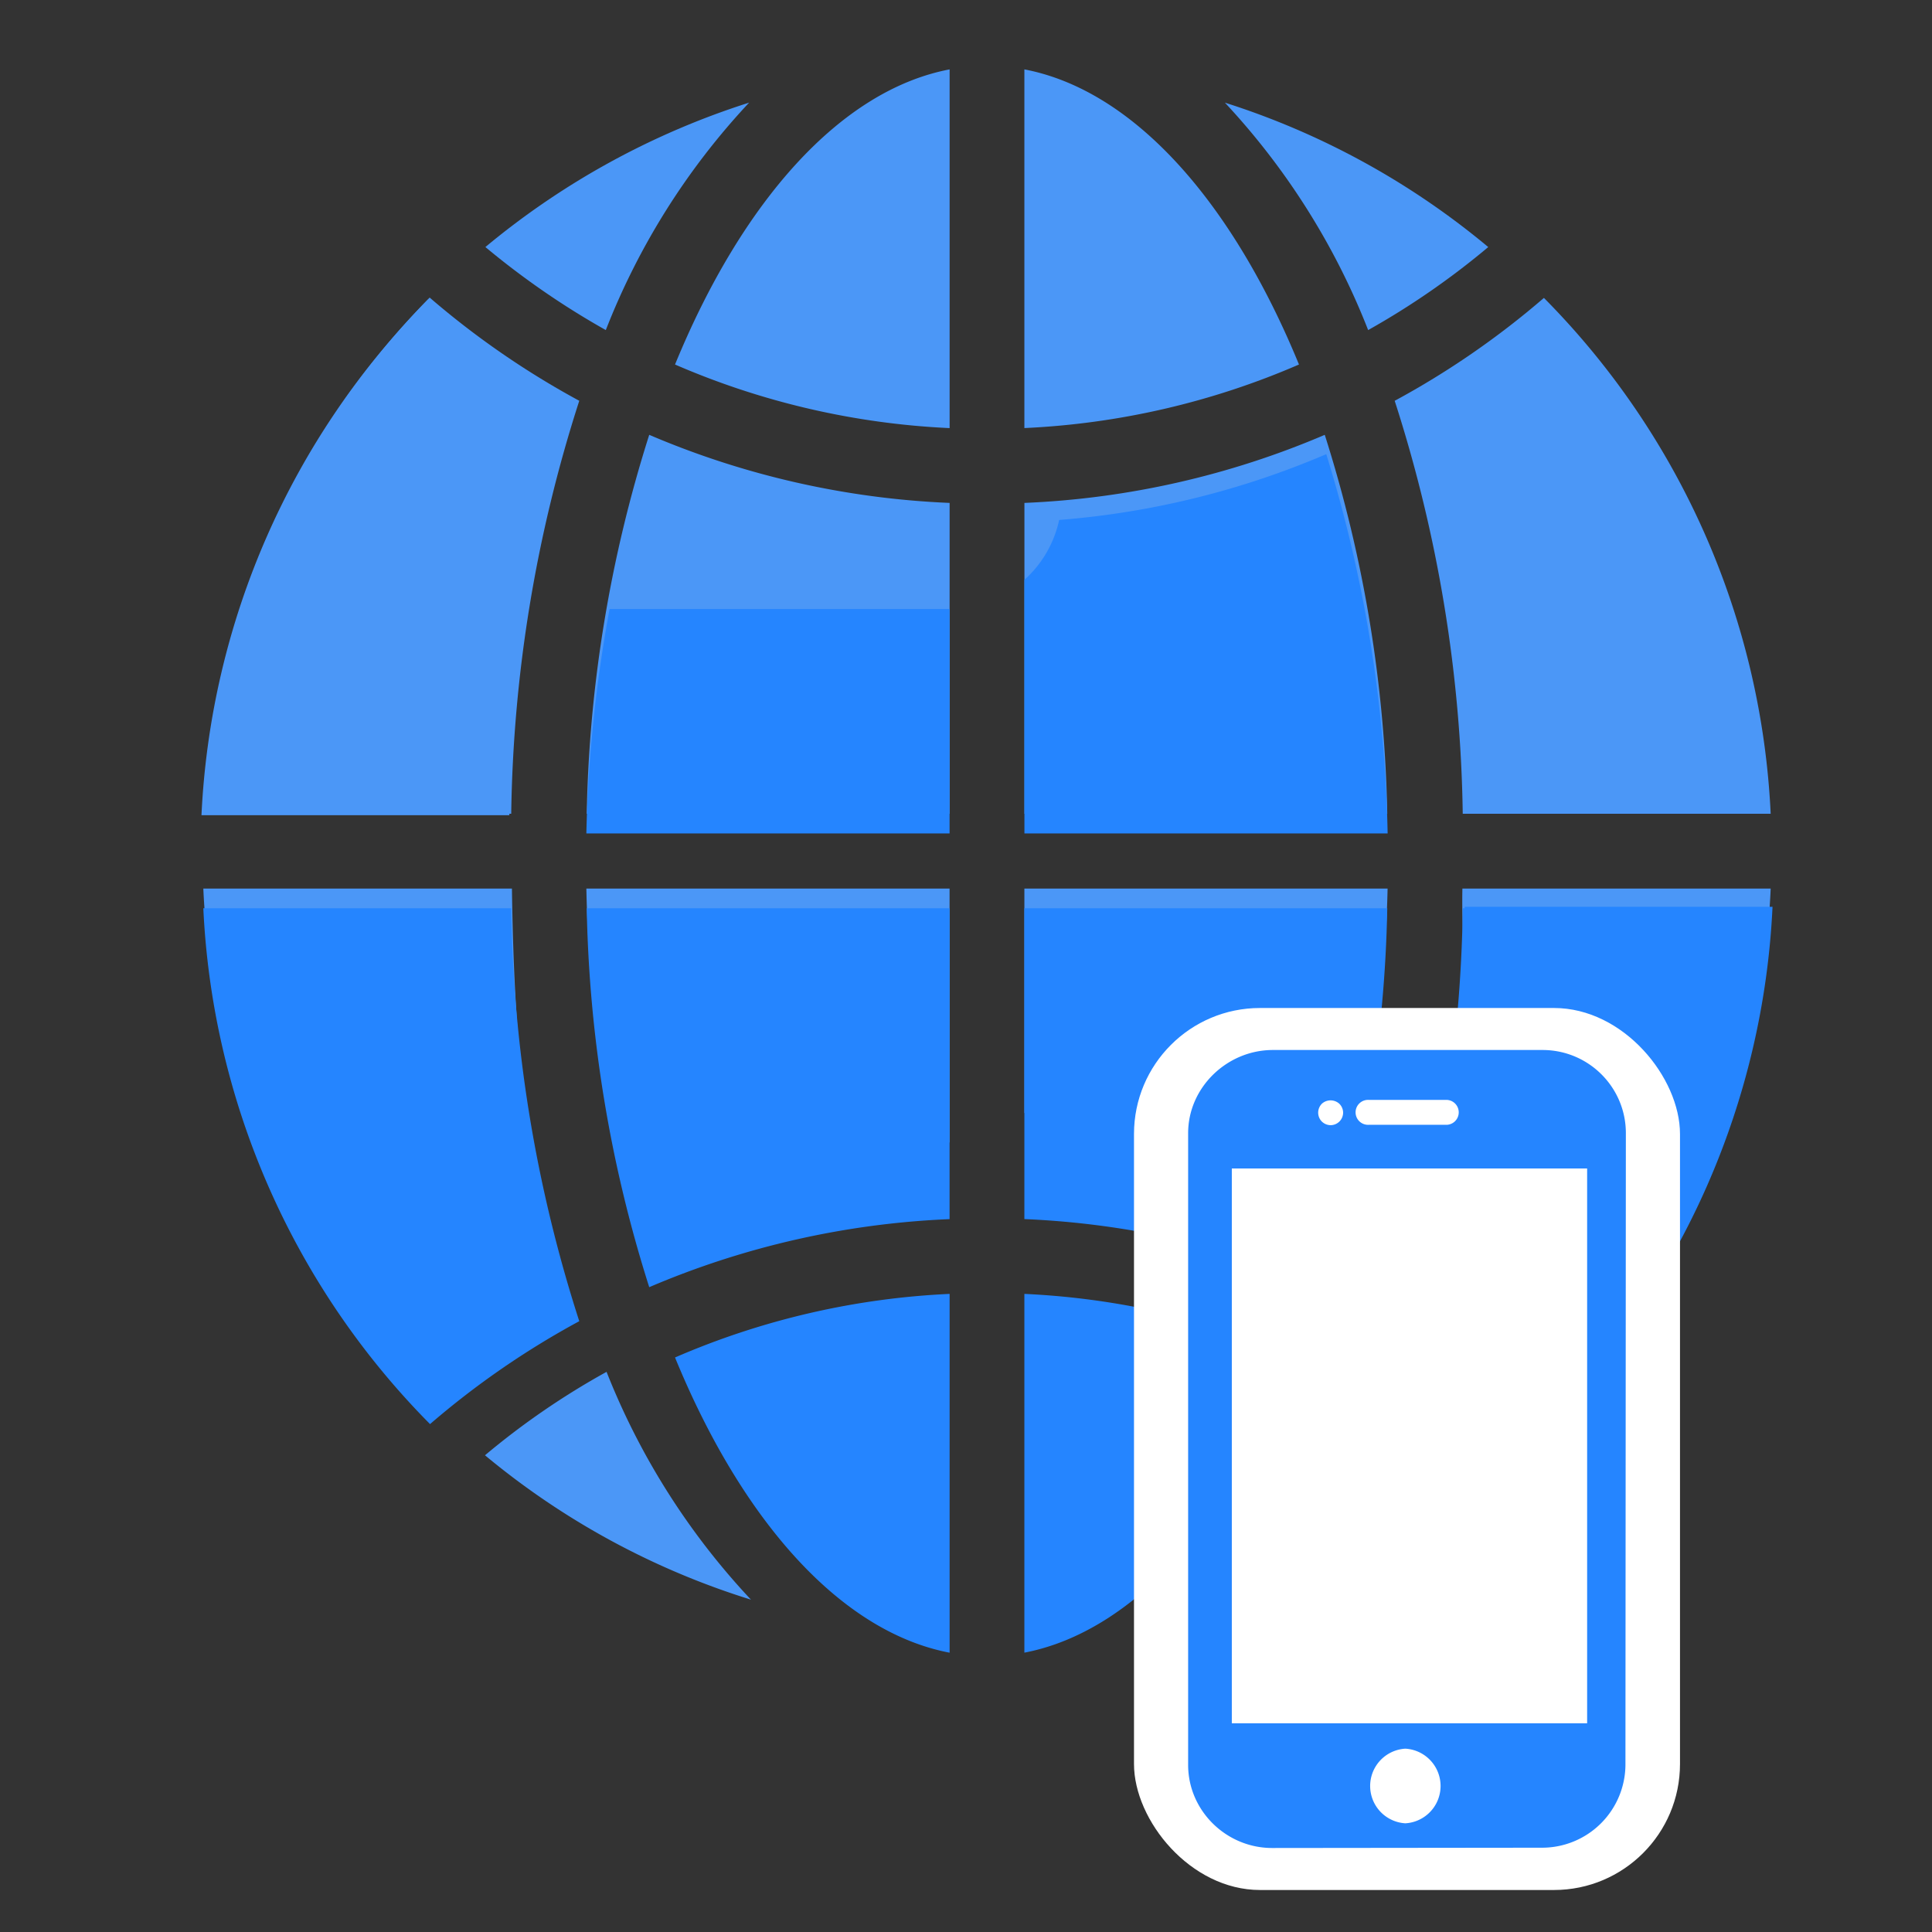 <svg width="46" height="46" fill="none" xmlns="http://www.w3.org/2000/svg"><rect width="100%" height="100%" fill="#333333" stroke="none"/><path d="M11.548 34.65a18.457 18.457 0 006.332 3.437 17.084 17.084 0 01-3.438-5.424 18.126 18.126 0 00-2.894 1.986zm6.287-32.206a18.66 18.66 0 00-6.278 3.438 19.082 19.082 0 002.867 1.977 16.898 16.898 0 013.412-5.415zm-4.043 7.099a33.5 33.5 0 00-1.62 9.832h-7.35A18.585 18.585 0 016.64 12.18l.748.071h.08a.897.897 0 00.633-.258.912.912 0 00.258-.713L8.2 9.525a19.162 19.162 0 012.03-2.44 20.179 20.179 0 003.563 2.458zm-1.603 11.613H4.841a18.638 18.638 0 005.389 12.29c1.1-.952 1.99-1.753 3.27-2.446-1.029-3.172-1.265-6.51-1.311-9.844zm20.85 0H24.39V26.5h8.095c.328-1.764.512-3.55.553-5.344zm1.79-1.781h7.33A18.686 18.686 0 0036.76 7.093a20.027 20.027 0 01-3.553 2.45 33.5 33.5 0 011.62 9.832z" fill="#4B97F7"/><path d="M12.127 19.41h-7.33a18.686 18.686 0 015.397-12.28 20.02 20.02 0 003.554 2.45 33.5 33.5 0 00-1.621 9.832zM34.82 27l6.297-.5c.613-1.719.965-3.52 1.042-5.344h-7.34c-.038 1.792.306 4.078.001 5.844zm-3.278-16.647a20.33 20.33 0 01-7.151 1.621v7.401h8.639a31.658 31.658 0 00-1.488-9.022zm3.892-4.471a18.559 18.559 0 00-6.27-3.438 16.996 16.996 0 013.411 5.415 18.563 18.563 0 002.86-1.977zM24.39 1.652v8.54a18.55 18.55 0 006.538-1.513C29.343 4.813 27 2.15 24.39 1.652zM13.97 19.375h8.64v-7.401a20.33 20.33 0 01-7.152-1.621 31.658 31.658 0 00-1.488 9.022zm1.452 10.812a20.137 20.137 0 016.36-1.567c.118-.55.408-1.05.827-1.425v-6.039h-8.648a32.676 32.676 0 001.461 9.031zm.65-21.508a18.55 18.55 0 006.538 1.514V1.652c-2.61.498-4.952 3.161-6.538 7.027z" fill="#4B97F7"/><path d="M29.165 38.556a18.66 18.66 0 006.278-3.438 19.086 19.086 0 00-2.867-1.977 16.898 16.898 0 01-3.412 5.415zm4.043-7.099a33.5 33.5 0 001.62-9.832h7.348a18.585 18.585 0 01-1.816 7.196l-.748-.071h-.08a.898.898 0 00-.633.258.91.91 0 00-.258.713l.16 1.754a19.171 19.171 0 01-2.03 2.44 20.14 20.14 0 00-3.563-2.457zM13.961 19.844h8.648V14.5h-8.095a33.41 33.41 0 00-.553 5.344zm-1.79 1.781h-7.33a18.687 18.687 0 005.398 12.282 20.025 20.025 0 013.553-2.45 33.5 33.5 0 01-1.62-9.832z" fill="#2585FF"/><path d="M34.873 21.59h7.33a18.686 18.686 0 01-5.397 12.281 20.022 20.022 0 00-3.554-2.45 33.5 33.5 0 001.621-9.832zm-19.415 9.057a20.33 20.33 0 017.151-1.62v-7.402H13.97a31.658 31.658 0 001.488 9.022zm7.152 8.702v-8.542a18.552 18.552 0 00-6.538 1.514C17.657 36.187 20 38.85 22.61 39.35zm10.42-17.724h-8.64v7.401a20.33 20.33 0 017.152 1.621 31.665 31.665 0 001.488-9.022zm-1.452-10.812a20.139 20.139 0 01-6.36 1.567 2.667 2.667 0 01-.827 1.425v6.039h8.648a32.655 32.655 0 00-1.461-9.031zm-.65 21.509a18.55 18.55 0 00-6.538-1.515v8.542c2.61-.5 4.952-3.162 6.538-7.027z" fill="#2585FF"/><rect x="27" y="24" width="13" height="21" rx="3" fill="#fff"/><path d="M36.727 25h-6.42c-1.09 0-2.018.89-2.018 1.98v15.042c0 1.09.908 1.978 2 1.978l6.428-.007a1.985 1.985 0 001.984-1.979l.01-15.034c0-1.095-.889-1.98-1.984-1.98zm-4.137 1.188h1.862a.297.297 0 010 .593H32.59a.297.297 0 110-.593zm-1.12.094a.309.309 0 01.421 0 .3.3 0 01.088.21.3.3 0 01-.297.298.304.304 0 01-.211-.088.3.3 0 010-.42zm1.991 17.13a.89.89 0 010-1.777.89.89 0 010 1.777zm4.328-2.381h-8.46v-13.21h8.46v13.21z" fill="#2585FF"/></svg>